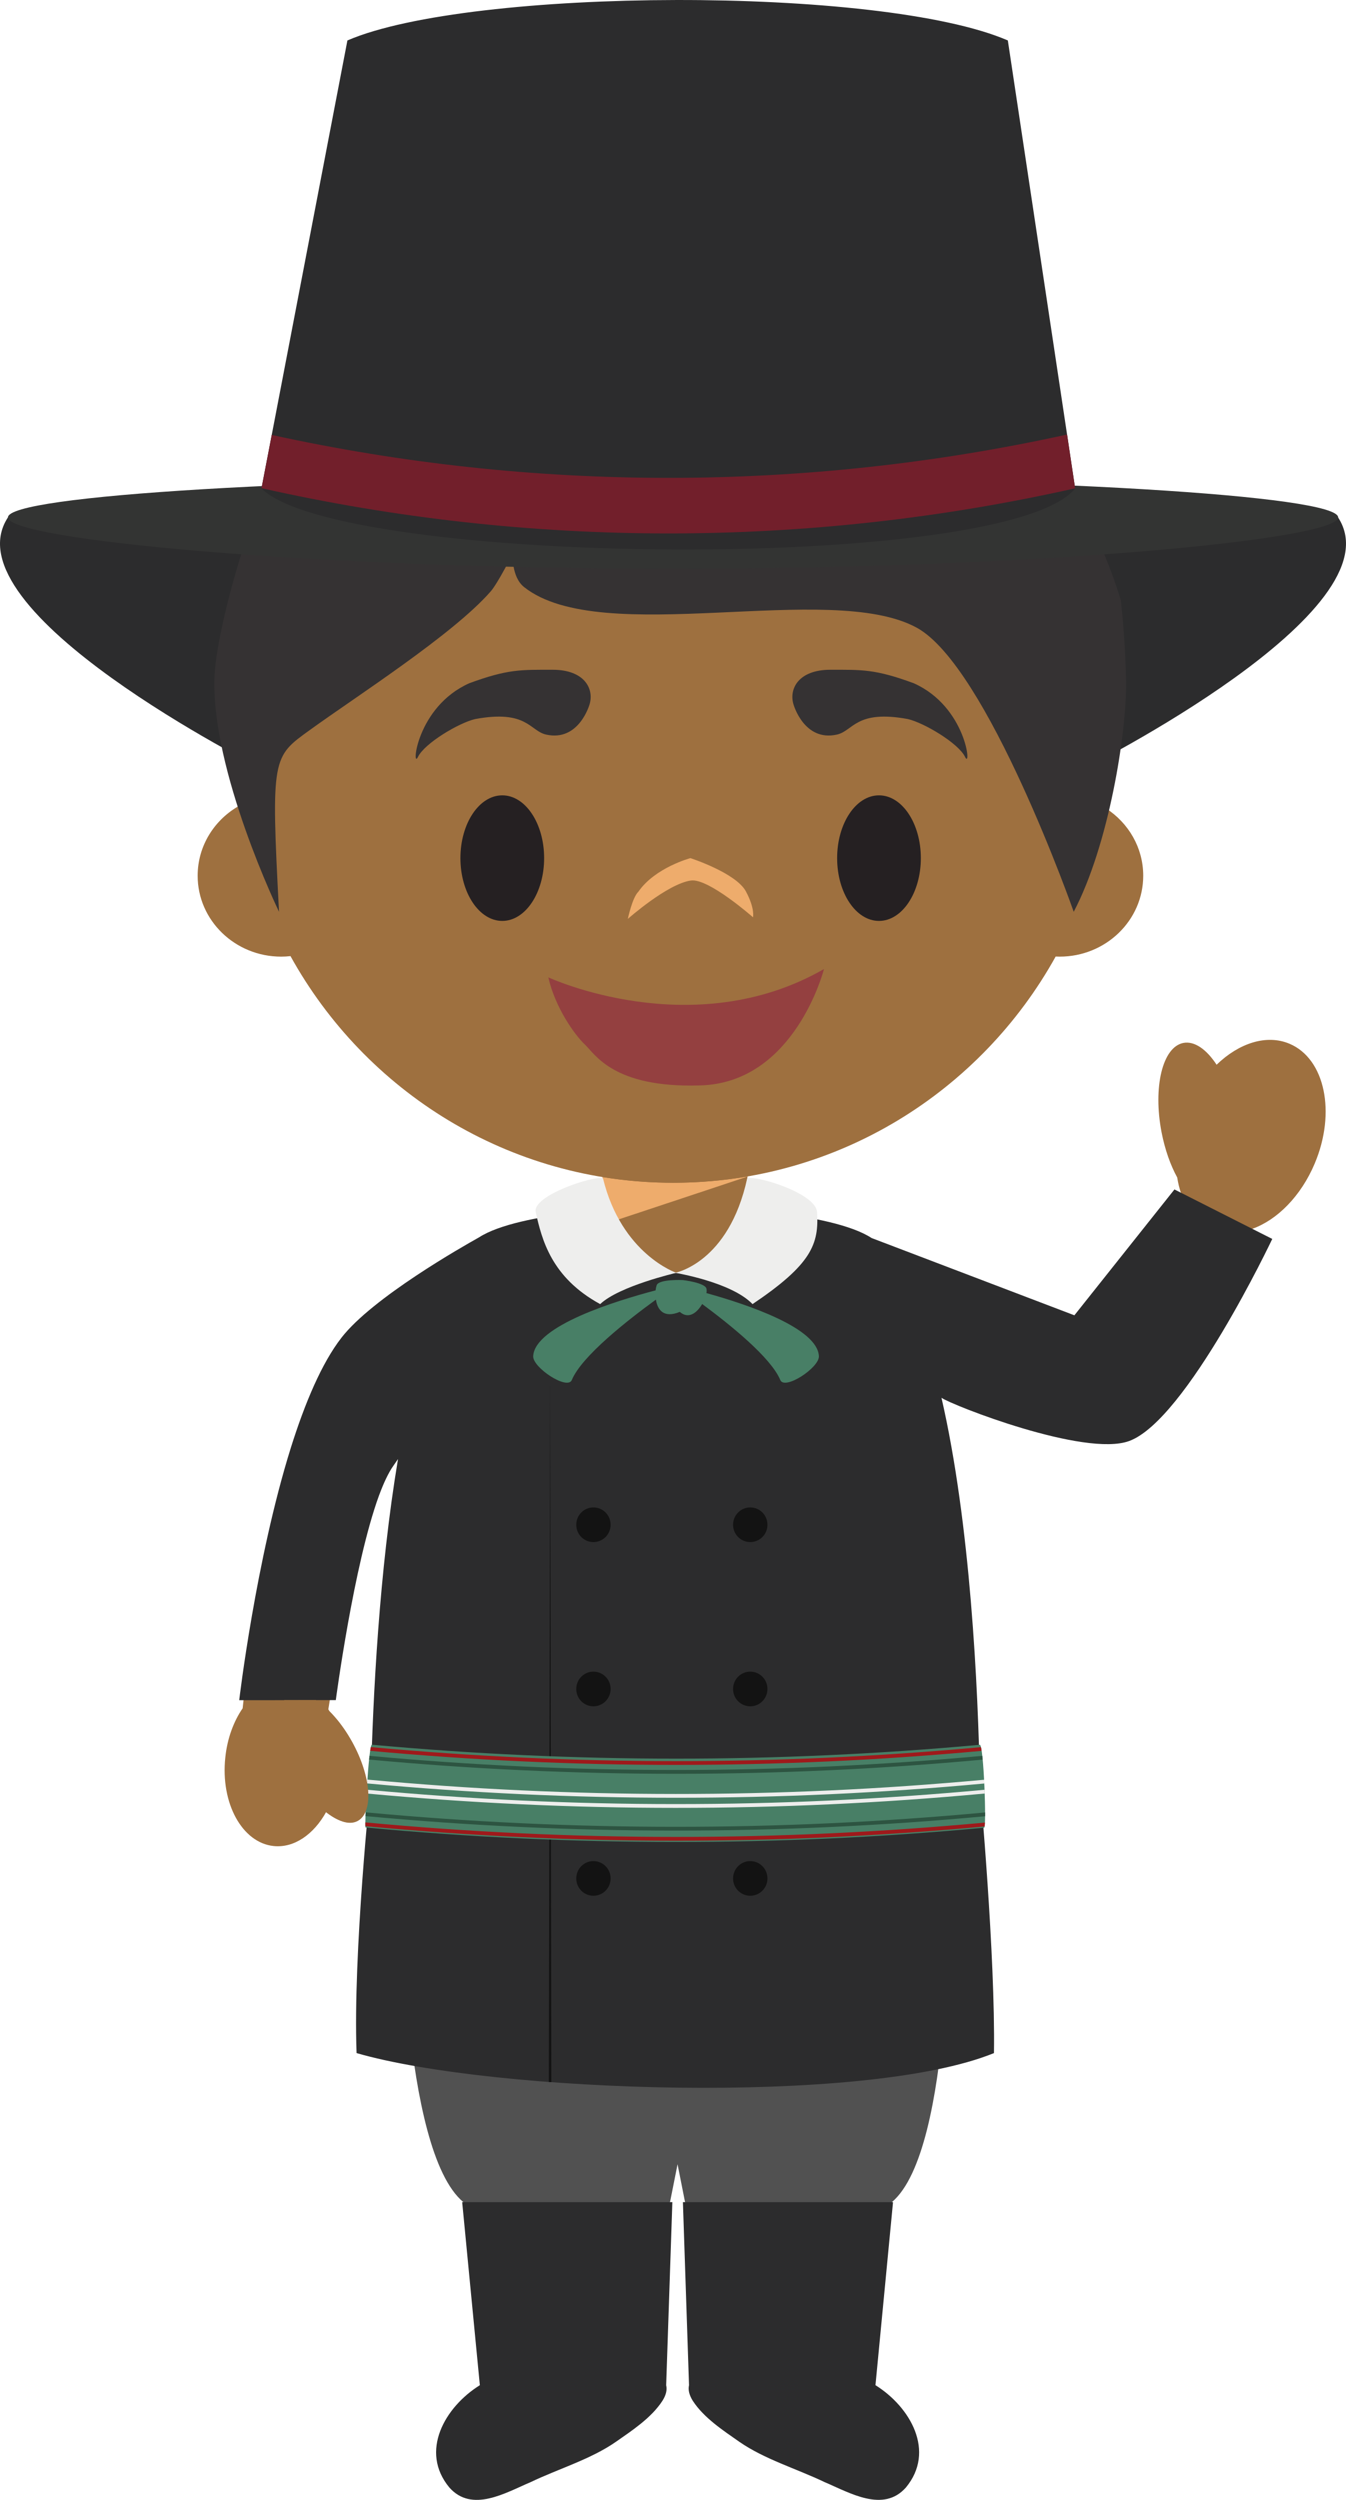 <svg version="1.1" xmlns="http://www.w3.org/2000/svg" xmlns:xlink="http://www.w3.org/1999/xlink" width="64.315" height="119.44" viewBox="0,0,64.315,119.44"><g transform="translate(-207,-120)"><g data-paper-data="{&quot;isPaintingLayer&quot;:true}" fill-rule="evenodd" stroke="none" stroke-width="1" stroke-linecap="butt" stroke-linejoin="miter" stroke-miterlimit="10" stroke-dasharray="" stroke-dashoffset="0" style="mix-blend-mode: normal"><path d="M229.141,225.214c-2.991,-2.483 -2.955,-15.328 -2.955,-15.328h26.14c0,0 0.256,12.83 -2.71,15.328c-1.893,1.599 -9.883,0 -9.883,0l-0.358,-1.81l-0.36,1.81c0,0 -7.968,1.58 -9.874,0" fill="#515151"/><path d="M238.831,233.961c0.058,0.236 -0.017,0.493 -0.18,0.748c-0.53,0.816 -1.446,1.414 -2.23,1.963c-1.205,0.834 -2.734,1.282 -4.07,1.922c-1.206,0.512 -2.798,1.475 -3.88,0.255c-1.43,-1.725 -0.217,-3.844 1.457,-4.888l-0.844,-8.747h10.043z" fill="#2c2c2d"/><path d="M248.831,233.96c1.671,1.043 2.883,3.163 1.456,4.888c-1.081,1.219 -2.673,0.257 -3.883,-0.255c-1.337,-0.641 -2.864,-1.089 -4.07,-1.923c-0.782,-0.548 -1.7,-1.146 -2.23,-1.962c-0.161,-0.258 -0.236,-0.513 -0.181,-0.748l-0.292,-8.746h10.04l-0.839,8.746" fill="#2c2c2d"/><path d="M223.239,184.347c1.637,-2.102 7.578,-5.203 7.578,-5.203c0,0 -2.78,5.017 -3.28,7.245c-0.066,0.285 -0.221,1.042 -0.364,1.439c-0.179,0.492 -0.686,1.118 -1.463,2.23c-1.561,2.22 -3.021,11.608 -3.021,11.608c0.036,0.065 0.068,0.13 0.102,0.195c0.443,0.45 0.815,0.964 1.105,1.525c0.844,1.603 0.931,3.226 0.192,3.618c-0.39,0.212 -0.943,0.027 -1.501,-0.435c-0.594,1.075 -1.533,1.735 -2.514,1.632c-1.506,-0.16 -2.54,-2.05 -2.308,-4.227c0.093,-0.913 0.4,-1.732 0.832,-2.36c-0.004,0.036 -0.008,0.056 -0.008,0.056c0,0 1.29,-12.998 4.65,-17.323M268.624,169.872c1.686,0.72 2.225,3.279 1.196,5.72c-0.658,1.562 -1.799,2.698 -2.98,3.118l0.002,0.002c0,0 -3.143,8.981 -5.885,9.981c-2.216,0.808 -10.025,-2.387 -10.025,-2.387c0,0 -0.631,-2.441 -0.959,-3.214c-0.447,-1.059 -2.418,-3.999 -2.418,-3.999l10.845,3.892l5.04,-5.957c-0.086,-0.24 -0.147,-0.5 -0.19,-0.77c-0.324,-0.591 -0.588,-1.335 -0.748,-2.16c-0.416,-2.162 0.048,-4.073 1.04,-4.268c0.532,-0.103 1.107,0.304 1.59,1.041c1.072,-1.037 2.392,-1.468 3.492,-0.999" data-paper-data="{&quot;origPos&quot;:null}" fill="#9e703f"/><path d="M267.792,179.194c0,0 -4.097,8.657 -6.839,9.656c-2.12,0.777 -8.457,-1.708 -8.967,-2.066c1.379,5.993 1.75,13.755 1.841,18.581c0.002,0.06 0.737,8.065 0.667,12.728c-6.153,2.514 -23.935,1.89 -30.456,0c-0.177,-4.79 0.679,-12.825 0.683,-13.02c0.098,-4.043 0.403,-10.032 1.297,-15.362c-0.07,0.105 -0.148,0.214 -0.228,0.33c-0.234,0.332 -0.46,0.821 -0.677,1.404c-1.214,3.308 -2.067,9.784 -2.067,9.784l-4.616,0.004c0,0 0.786,-6.686 2.467,-12.062c0.667,-2.121 1.47,-4.039 2.423,-5.263c1.484,-1.911 5.789,-4.354 6.566,-4.787c1.921,-1.25 7.698,-1.44 7.698,-1.44l1.61,0.04h0.134l1.61,-0.04c0,0 5.797,0.212 7.709,1.47l9.69,3.692l4.781,-6.013z" fill="#2c2c2d"/><path d="M233.345,219.48l-0.12,-0.006l0.063,-33.664zM236.177,192.85c0.001,0.219 -0.086,0.43 -0.24,0.585c-0.155,0.155 -0.365,0.243 -0.584,0.244c-0.219,-0.001 -0.428,-0.09 -0.581,-0.245c-0.153,-0.156 -0.239,-0.366 -0.237,-0.585c0,-0.456 0.367,-0.827 0.818,-0.827c0.456,0 0.824,0.371 0.824,0.827M243.67,192.85c0.001,0.219 -0.085,0.43 -0.239,0.585c-0.154,0.156 -0.364,0.243 -0.583,0.244c-0.219,-0.001 -0.428,-0.089 -0.582,-0.245c-0.154,-0.156 -0.239,-0.366 -0.238,-0.585c0,-0.456 0.367,-0.827 0.82,-0.827c0.456,0 0.822,0.371 0.822,0.827M236.177,200.695c0,0.458 -0.368,0.83 -0.824,0.83c-0.219,-0.001 -0.428,-0.09 -0.581,-0.245c-0.153,-0.156 -0.239,-0.366 -0.237,-0.585c0,-0.457 0.367,-0.827 0.818,-0.827c0.456,0 0.824,0.37 0.824,0.827M243.67,200.695c0,0.458 -0.366,0.83 -0.822,0.83c-0.219,-0.001 -0.428,-0.089 -0.582,-0.245c-0.154,-0.156 -0.239,-0.366 -0.238,-0.585c0,-0.457 0.367,-0.827 0.82,-0.827c0.456,0 0.822,0.37 0.822,0.827M236.177,209.75c0,0.456 -0.368,0.825 -0.824,0.827c-0.454,-0.003 -0.82,-0.374 -0.818,-0.828c0,-0.458 0.367,-0.829 0.818,-0.829c0.456,0 0.824,0.37 0.824,0.83M243.67,209.75c0.001,0.455 -0.367,0.825 -0.822,0.827c-0.455,-0.003 -0.822,-0.373 -0.82,-0.828c0,-0.458 0.367,-0.829 0.82,-0.829c0.456,0 0.822,0.37 0.822,0.83" fill="#131313"/><path d="M239.298,180.823c-3.822,0 -3.624,-3.038 -3.624,-3.038c1.118,-0.133 1.959,-0.176 1.959,-0.176l1.61,0.088h0.136l1.607,-0.056c0,0 0.762,0.023 1.805,0.133c0,0 -0.076,3.05 -3.493,3.05" data-paper-data="{&quot;origPos&quot;:null}" fill="#9e703f"/><path d="M237.541,179.076c-0.975,0 -1.77,-2.113 -1.77,-3.08h6.96c0,0.967 -0.796,3.08 -1.773,3.08h-3.418" data-paper-data="{&quot;origPos&quot;:null}" fill="#9e703f"/><path d="M236.522,178.274c-0.396,-0.6 -0.669,-1.438 -0.732,-2.038c2.294,0.375 4.634,0.366 6.925,-0.027l-0.013,0.012l-6.18,2.053" fill="#eeac6c"/><path d="M239.258,180.813c0,0 2.565,-0.465 3.445,-4.515c0.443,-0.148 3.278,0.711 3.338,1.613c0.097,1.53 -0.262,2.499 -3.083,4.397c-1.017,-1.058 -3.7,-1.495 -3.7,-1.495" fill="#eeeeed"/><path d="M239.316,180.813c0,0 -2.727,0.63 -3.638,1.495c-2.334,-1.268 -2.791,-3.092 -3.08,-4.397c-0.18,-0.788 2.797,-1.761 3.214,-1.613c0.886,3.627 3.504,4.515 3.504,4.515" fill="#eeeeed"/><path d="M240.755,181.782c1.993,0.552 5.312,1.675 5.374,3.015c0.024,0.546 -1.636,1.641 -1.846,1.137c-0.442,-1.071 -2.402,-2.646 -3.732,-3.63c-0.241,0.414 -0.647,0.746 -1.069,0.375c-0.781,0.326 -1.071,-0.117 -1.141,-0.585c-1.316,0.956 -3.541,2.69 -4.018,3.84c-0.21,0.504 -1.871,-0.591 -1.846,-1.137c0.069,-1.453 3.971,-2.651 5.849,-3.146c0.008,-0.083 0.025,-0.165 0.051,-0.244c0.104,-0.303 1.254,-0.247 1.254,-0.247c0,0 1.078,0.124 1.128,0.42c0.01,0.067 0.009,0.135 -0.004,0.202M253.816,203.363c0.189,-0.019 0.33,3.952 0.209,3.962c-9.759,0.913 -19.802,0.907 -29.559,-0.011c-0.06,-0.004 0.144,-3.968 0.304,-3.955c9.662,0.886 19.384,0.888 29.046,0.004" fill="#487f66"/><path d="M224.654,203.892c9.739,0.9 19.54,0.9 29.28,0c0.01,0.056 0.014,0.118 0.02,0.18c-9.751,0.903 -19.566,0.903 -29.317,-0.002c0.005,-0.062 0.013,-0.124 0.017,-0.178M224.469,206.59c9.845,0.921 19.754,0.923 29.6,0.006c0.002,0.061 0.002,0.121 0,0.182c-9.848,0.915 -19.759,0.913 -29.606,-0.008c0.002,-0.056 0.002,-0.116 0.007,-0.18" fill="#2d5441"/><path d="M254.049,207.264c-9.843,0.915 -19.749,0.911 -29.591,-0.013c0,-0.039 -0.002,-0.103 0,-0.18c9.844,0.923 19.757,0.925 29.604,0.008c-0.004,0.08 -0.009,0.14 -0.012,0.185M224.721,203.474c9.696,0.893 19.454,0.894 29.15,0.002c0.014,0.059 0.024,0.118 0.032,0.178c-9.716,0.895 -19.496,0.895 -29.216,-0.002c0.013,-0.071 0.023,-0.131 0.033,-0.178" fill="#9f191b"/><path d="M224.554,205.026c9.803,0.915 19.666,0.915 29.47,0.007c0.001,0.06 0.005,0.12 0.01,0.18c-9.809,0.91 -19.681,0.909 -29.49,-0.004c0.004,-0.06 0.011,-0.123 0.011,-0.183" fill="#eeeeed"/><path d="M224.521,205.51c9.82,0.915 19.704,0.915 29.524,0.002c0,0.06 0.004,0.122 0.004,0.18c-9.821,0.915 -19.713,0.913 -29.536,-0.002c0.004,-0.06 0.008,-0.122 0.008,-0.18" fill="#eeeeed"/><path d="M223.833,203.235c0.907,1.646 1.026,3.322 0.272,3.744c-0.757,0.418 -2.103,-0.572 -3.007,-2.218c-0.793,-1.442 -0.987,-2.91 -0.51,-3.532l1.505,-0.002c0.597,0.38 1.238,1.093 1.74,2.008" data-paper-data="{&quot;origPos&quot;:null}" fill="#9e703f"/><path d="M207.379,144.722l13.631,0.273l-1.517,11.722c0,0 -15.046,-7.53 -12.114,-11.996z" fill="#2c2c2d"/><path d="M270.936,144.721c2.932,4.466 -12.112,11.996 -12.112,11.996l-1.518,-11.722z" fill="#2c2c2d"/><path d="M259.846,158.622c1.073,0.695 1.78,1.875 1.78,3.219c0,2.134 -1.789,3.866 -3.997,3.866c-0.061,0 -0.123,-0.002 -0.187,-0.005c-3.575,6.446 -10.417,10.809 -18.276,10.809c-7.864,0 -14.716,-4.37 -18.286,-10.83c-0.145,0.017 -0.291,0.026 -0.443,0.026c-2.205,0 -3.993,-1.732 -3.993,-3.866c0,-1.44 0.813,-2.698 2.02,-3.362c-0.141,-0.986 -0.215,-1.995 -0.215,-3.019c0,-11.625 9.365,-21.054 20.917,-21.054c11.55,0 20.914,9.429 20.914,21.054c0,1.073 -0.081,2.132 -0.234,3.162" data-paper-data="{&quot;origPos&quot;:null}" fill="#9e703f"/><path d="M260.806,152.552c0.034,2.47 -0.826,7.822 -2.501,11.012c0,0 -4.114,-11.717 -7.499,-13.573c-4.143,-2.269 -15.06,0.999 -18.763,-1.941c-0.615,-0.487 -0.545,-1.59 -0.545,-1.59c0,0 -0.709,1.405 -1.052,1.797c-1.794,2.058 -6.444,5.03 -8.65,6.628c-1.773,1.282 -1.856,1.269 -1.463,8.679c0,0 -3.264,-6.744 -3.084,-11.244c0.051,-1.296 0.677,-4.174 1.692,-7.096c3.684,-7.434 11.31,-12.54 20.124,-12.54c10.123,0 18.682,6.736 21.492,16c0.141,1.285 0.224,2.576 0.249,3.868" data-paper-data="{&quot;origPos&quot;:null}" fill="#353233"/><path d="M270.94,144.721c0,1.052 -14.226,2.45 -31.778,2.45c-17.554,0 -31.782,-1.398 -31.782,-2.45c0,-1.05 14.228,-1.905 31.782,-1.905c17.552,0 31.778,0.855 31.778,1.905" fill="#333433"/><path d="M258.374,143.336c-3.273,4.075 -35.197,3.705 -38.88,0l4.106,-21.403c5.853,-2.53 25.49,-2.623 31.557,0z" fill="#2c2c2d"/><path d="M219.985,140.781c12.52,2.741 25.486,2.734 38.003,-0.02l0.383,2.57c-12.799,2.877 -26.078,2.874 -38.876,-0.007l0.49,-2.544" fill="#721f2b"/><path d="M235.172,153.65c0,0 -0.503,1.803 -2.082,1.446c-0.772,-0.174 -0.908,-1.201 -3.386,-0.74c-0.779,0.18 -2.417,1.156 -2.732,1.808c-0.316,0.652 -0.088,-2.392 2.457,-3.522c1.835,-0.675 2.457,-0.642 3.977,-0.642c1.52,0 1.987,0.907 1.766,1.65M244.913,153.65c0,0 0.503,1.803 2.082,1.446c0.772,-0.174 0.908,-1.201 3.386,-0.74c0.779,0.18 2.417,1.156 2.732,1.808c0.316,0.652 0.087,-2.392 -2.457,-3.522c-1.835,-0.675 -2.457,-0.642 -3.977,-0.642c-1.52,0 -1.987,0.907 -1.766,1.65" data-paper-data="{&quot;origPos&quot;:null}" fill="#353233"/><path d="M233,161c0,1.657 -0.895,3 -2,3c-1.105,0 -2,-1.343 -2,-3c0,-1.657 0.895,-3 2,-3c1.105,0 2,1.343 2,3M251,161c0,1.657 -0.895,3 -2,3c-1.105,0 -2,-1.343 -2,-3c0,-1.657 0.895,-3 2,-3c1.105,0 2,1.343 2,3" data-paper-data="{&quot;origPos&quot;:null}" fill="#252022"/><path d="M240.02,162.069c-1.125,0.153 -3.02,1.834 -3.02,1.834c0,0 0.207,-1.009 0.503,-1.299c0.8,-1.156 2.487,-1.604 2.487,-1.604c0,0 2.173,0.703 2.65,1.588c0.443,0.824 0.34,1.238 0.34,1.238c0,0 -2.121,-1.871 -2.96,-1.756z" fill="#eeac6c"/><path d="M233.2,166.696c0,0 6.897,3.208 13.172,-0.397c0,0 -1.39,5.47 -5.95,5.561c-4.115,0.122 -4.984,-1.492 -5.477,-1.956c-0.492,-0.463 -1.42,-1.772 -1.745,-3.208" data-paper-data="{&quot;origPos&quot;:null}" fill="#944040"/></g></g></svg>